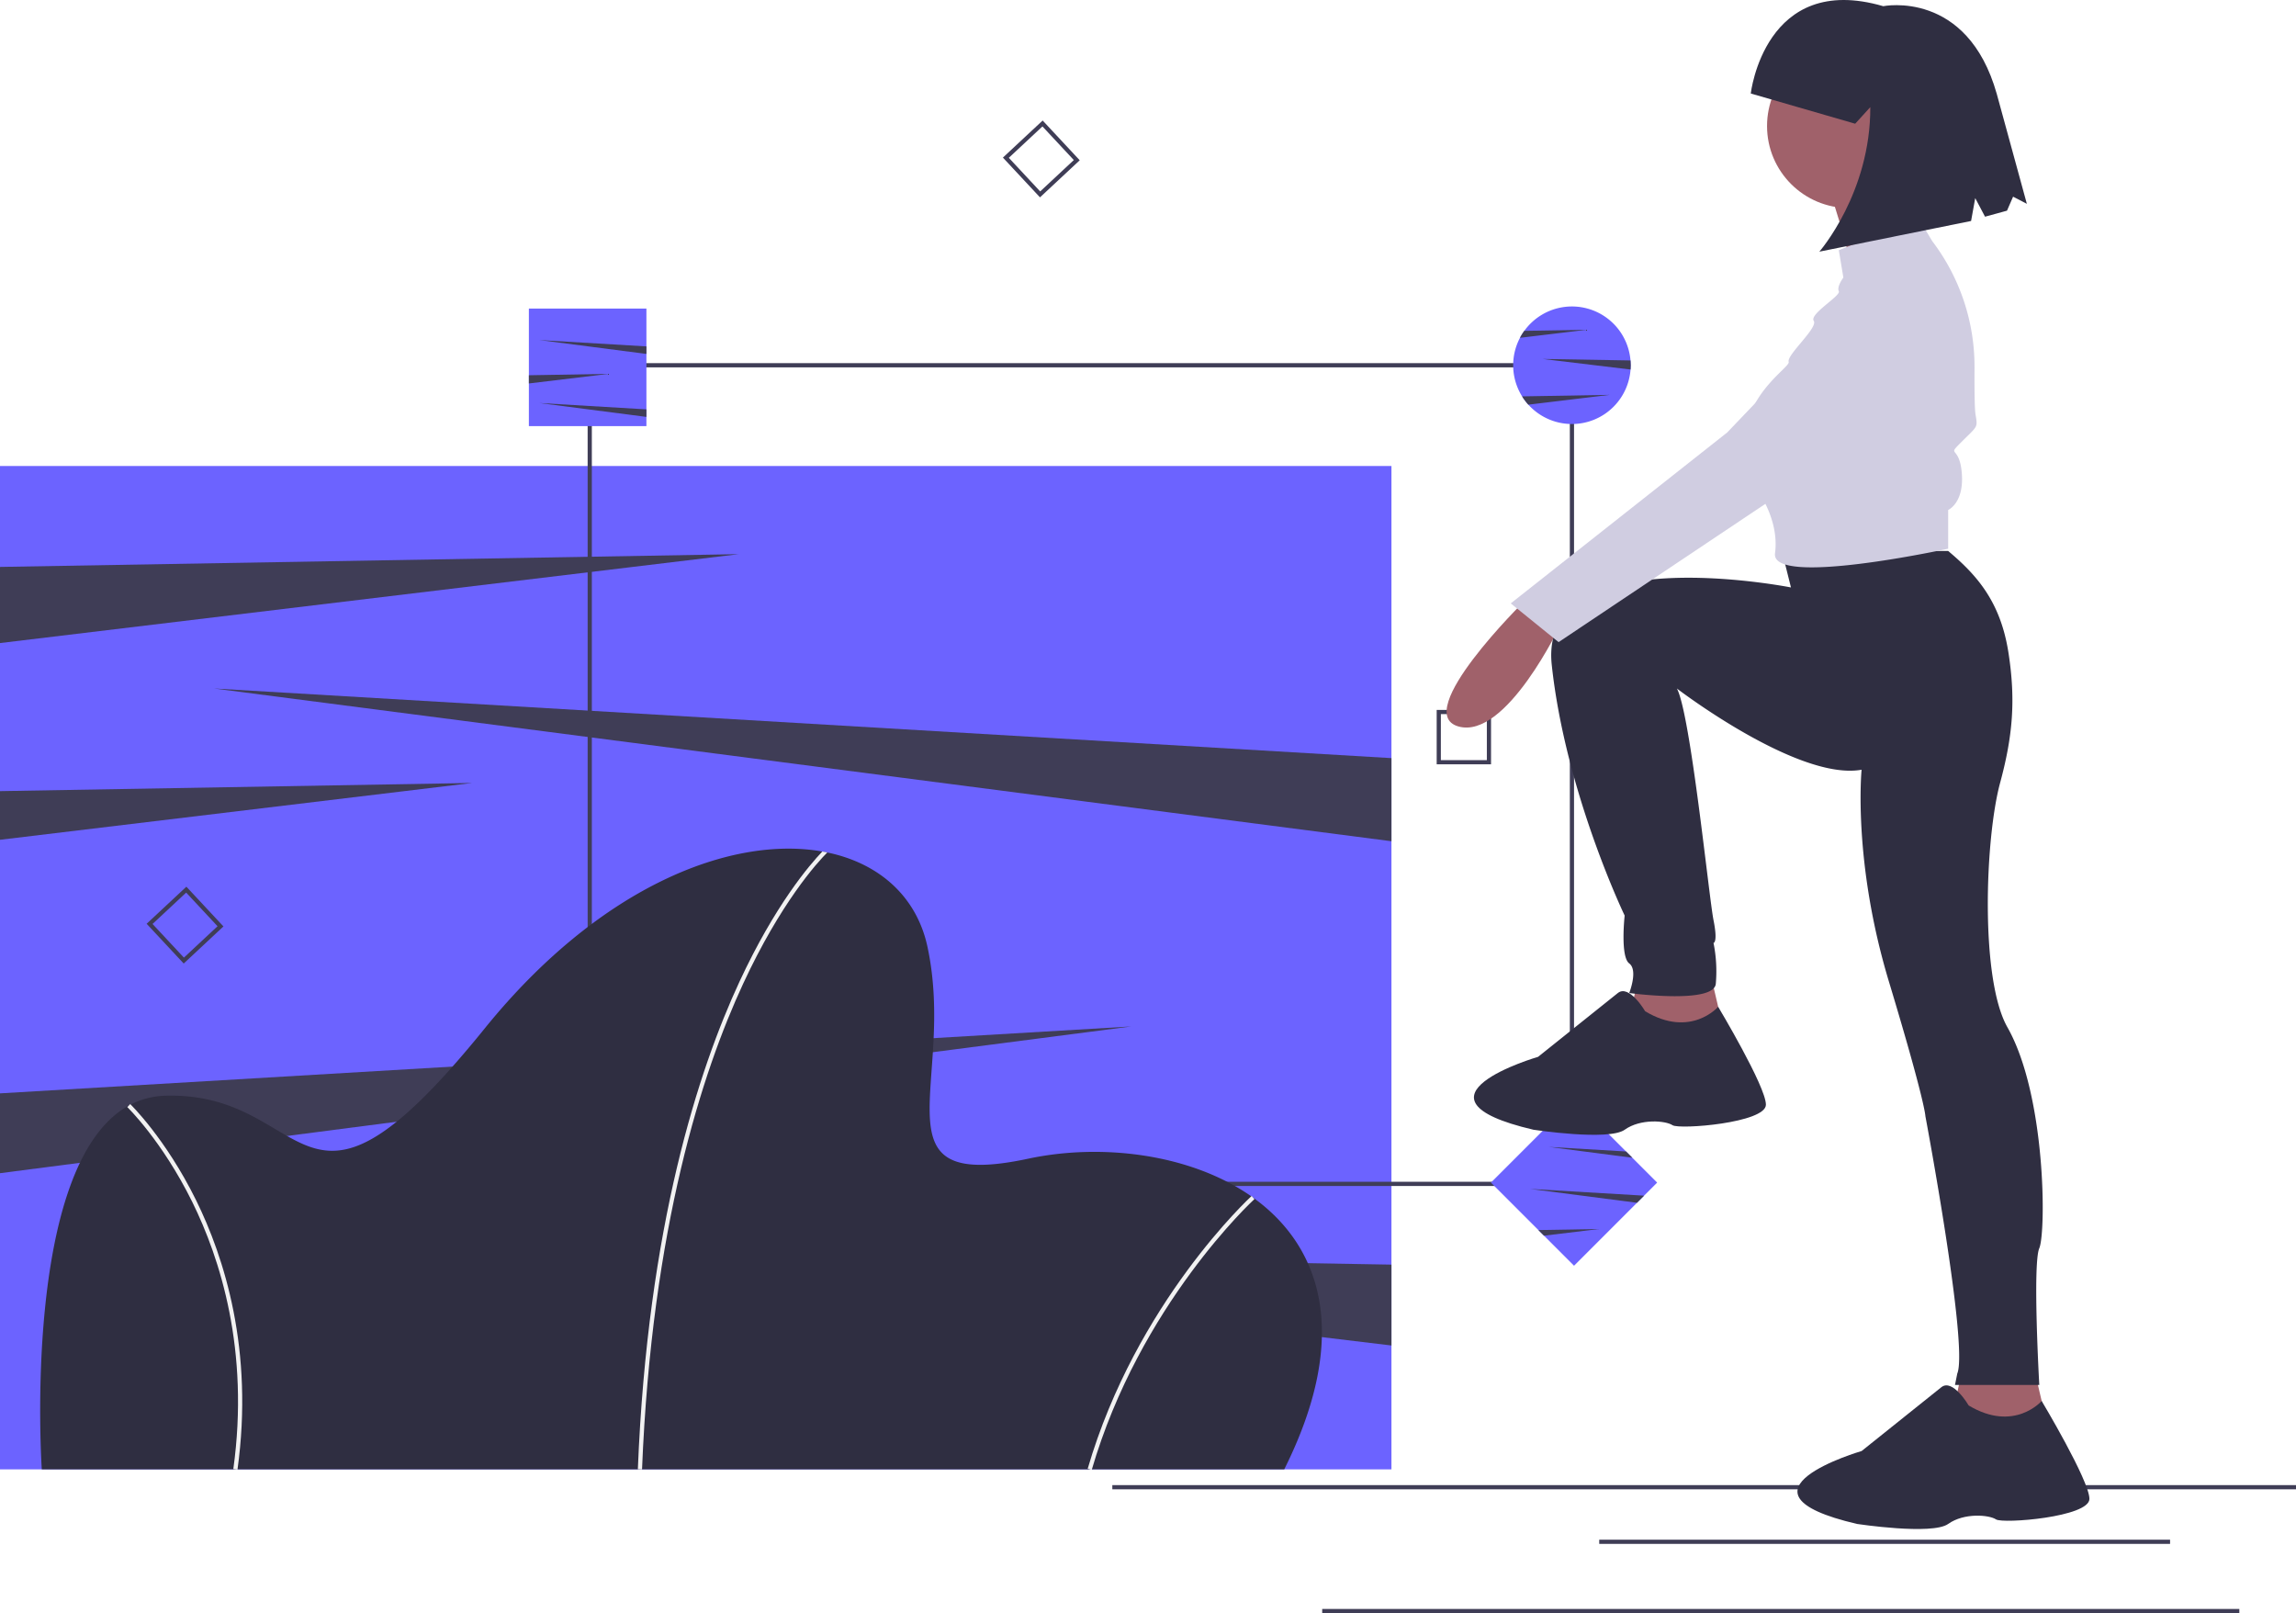 <svg id="a272bf3b-65e5-490b-bdf0-082990667e29"
     data-name="Layer 1"
     xmlns="http://www.w3.org/2000/svg"
     width="1094"
     height="768.5"
     viewBox="0 0 1094 768.5"
><title>image_focus</title>
  <rect x="530"
        y="707.5"
        width="564"
        height="2"
        fill="#3f3d56"
  />
  <path d="M548.53,159.766,530.866,140.828l18.938-17.664,17.664,18.938ZM533.682,140.926l14.946,16.024,16.024-14.946-14.946-16.024Z"
        transform="translate(-53 -65.75)"
        fill="#3f3d56"
  />
  <path d="M763.449,429.855h-25.897v-25.897h25.897Zm-23.905-1.992h21.913V405.95H739.544Z"
        transform="translate(-53 -65.75)"
        fill="#3f3d56"
  />
  <rect y="222"
        width="663"
        height="478"
        fill="#6c63ff"
  />
  <polygon points="352 264 0 306.35 0 270.08 352 264"
           fill="#3f3d56"
  />
  <polygon points="663 602.46 663 640.99 289 596 663 602.46"
           fill="#3f3d56"
  />
  <polygon points="539 489 0 558.9 0 520.87 539 489"
           fill="#3f3d56"
  />
  <polygon points="663 361.17 663 400.76 102 328 663 361.17"
           fill="#3f3d56"
  />
  <polygon points="225 373 0 400.07 0 376.89 225 373"
           fill="#3f3d56"
  />
  <path d="M803,630.75H333v-392H803Zm-468-2H801v-388H335Z"
        transform="translate(-53 -65.75)"
        fill="#3f3d56"
  />
  <path d="M830,239.75c0,.69-.02,1.37-.08,2.04a27.997,27.997,0,1,1-52.68-15.11,25.739,25.739,0,0,1,2.06-3.31,27.989,27.989,0,0,1,50.6,14.1C829.97,238.22,830,238.98,830,239.75Z"
        transform="translate(-53 -65.75)"
        fill="#6c63ff"
  />
  <path d="M830,239.75c0,.69-.02,1.37-.08,2.04L788,236.75l41.9.72C829.97,238.22,830,238.98,830,239.75Z"
        transform="translate(-53 -65.75)"
        fill="#3f3d56"
  />
  <path d="M820,253.86l-38.78,4.67a28.058,28.058,0,0,1-2.96-3.95Z"
        transform="translate(-53 -65.75)"
        fill="#3f3d56"
  />
  <path d="M809,222.86l-31.76,3.82a25.739,25.739,0,0,1,2.06-3.31Z"
        transform="translate(-53 -65.75)"
        fill="#3f3d56"
  />
  <path d="M664.91,765.75h-592S63.02,620.65,114.35,592.45c.3-.17.61-.34.92-.49A38.144,38.144,0,0,1,131.91,587.75c71-2,63,78,152-32C339.26,487.34,401.96,463.8,444.82,471.41c.79.14,1.57.29,2.35.45,24.84,5.16,42.61,21.06,47.74,44.89,14,65-27,117,48,101,35.11-7.49,77.45-2.27,106.3,17.92q.42.3.84.6C682.25,659.33,697.08,701.42,664.91,765.75Z"
        transform="translate(-53 -65.75)"
        fill="#2f2e41"
  />
  <path d="M447.17,471.86c-4.94,4.98-22.19,23.99-40.05,62.47-19.43,41.87-43.55,116-48.2,231.42v.04l-1-.04-1-.04c4.66-115.88,28.93-190.33,48.46-232.38,16.95-36.46,33.4-55.6,39.44-61.92C445.61,471.55,446.39,471.7,447.17,471.86Z"
        transform="translate(-53 -65.75)"
        fill="#f2f2f2"
  />
  <path d="M573.176,766.029l-1.92-.559c23.119-79.354,77.562-129.455,78.109-129.952l1.344,1.48C650.166,637.492,596.131,687.239,573.176,766.029Z"
        transform="translate(-53 -65.75)"
        fill="#f2f2f2"
  />
  <path d="M166.152,765.888l-1.981-.275C172.014,709.042,157.846,665.151,144.578,638.294c-14.366-29.08-30.757-44.963-30.921-45.12l1.384-1.443c.167.159,16.811,16.286,31.33,45.678C159.763,664.518,174.065,708.813,166.152,765.888Z"
        transform="translate(-53 -65.75)"
        fill="#f2f2f2"
  />
  <rect x="252"
        y="147"
        width="56"
        height="56"
        fill="#6c63ff"
  />
  <polygon points="257 162 308 165.02 308 168.61 257 162"
           fill="#3f3d56"
  />
  <polygon points="257 192 308 195.02 308 198.61 257 192"
           fill="#3f3d56"
  />
  <polygon points="252 182.68 290 178.11 252 178.77 252 182.68"
           fill="#3f3d56"
  />
  <polygon points="789.6 563.39 750 602.99 710.4 563.39 750 523.79 777.76 551.55 789.6 563.39"
           fill="#6c63ff"
  />
  <polygon points="774.77 548.56 777.76 551.55 738 546.39 774.77 548.56"
           fill="#3f3d56"
  />
  <polygon points="729 566.39 783.38 569.61 779.99 573 729 566.39"
           fill="#3f3d56"
  />
  <polygon points="762 585.5 735.68 588.67 733.01 586 762 585.5"
           fill="#3f3d56"
  />
  <path d="M140.53,524.766,122.866,505.828l18.938-17.664,17.664,18.938ZM125.681,505.926l14.946,16.024,16.024-14.946-14.946-16.024Z"
        transform="translate(-53 -65.75)"
        fill="#3f3d56"
  />
  <path d="M779.356,352.118s-54.276,53.19-31.48,59.704,48.848-48.848,48.848-48.848Z"
        transform="translate(-53 -65.75)"
        fill="#a0616a"
  />
  <polygon points="780.632 465.478 774.119 495.873 822.967 498.044 815.368 465.478 780.632 465.478"
           fill="#a0616a"
  />
  <polygon points="934.776 653.273 928.263 683.668 977.111 685.839 969.512 653.273 934.776 653.273"
           fill="#a0616a"
  />
  <path d="M902.02,328.236l4.342,17.368S785.869,321.723,792.382,382.512s34.737,119.407,34.737,119.407-2.171,19.539,2.171,22.796,0,14.112,0,14.112,40.164,5.428,41.25-4.342a68.083,68.083,0,0,0-1.086-19.539s2.171,0,0-10.855S858.513,405.691,852,393.75c0,0,57.618,44.124,88.013,38.696,0,0-4.342,43.421,13.026,100.953s17.368,64.046,17.368,64.046,20.625,109.638,15.197,122.664l-1.086,5.428h40.164s-3.257-57.533,0-65.131,3.257-72.73-15.197-105.295C996.418,532.048,998.852,465.18,1006,438.75c6.003-22.195,7.519-39.278,4-62-3.763-24.299-15-37-28.737-48.514Z"
        transform="translate(-53 -65.75)"
        fill="#2f2e41"
  />
  <circle cx="881.042"
          cy="60.037"
          r="39.079"
          fill="#a0616a"
  />
  <path d="M923.73,153.467s11.941,34.737,10.855,41.25,34.737-13.026,34.737-13.026-14.112-34.737-9.77-44.506Z"
        transform="translate(-53 -65.75)"
        fill="#a0616a"
  />
  <path d="M967.151,169.75l-37.993,15.197,2.171,13.026s-3.257,4.342-2.171,6.513-14.112,10.855-11.941,14.112S904.191,234.881,905.276,238.138s-34.737,22.796-15.197,60.789c0,0,10.131,13.17,8.861,28.744q-.067.821-.177,1.651c-2.171,16.283,82.5-2.171,82.5-2.171V308.697s7.599-3.257,6.513-17.368-7.599-7.599,0-15.197,7.599-6.513,6.513-13.026c-.433-2.601-.521-11.953-.469-22.249a98.776,98.776,0,0,0-20.156-60.25l0,0Z"
        transform="translate(-53 -65.75)"
        fill="#d0cde1"
  />
  <path d="M946.526,197.974,875.967,271.789l-103.124,81.414,22.796,18.454,189.966-127.006S1001.887,175.178,946.526,197.974Z"
        transform="translate(-53 -65.75)"
        fill="#d0cde1"
  />
  <path d="M836.888,547.511s-7.599-13.026-13.026-8.684l-37.993,30.395s-67.302,19.539-2.171,34.737c0,0,35.822,5.428,43.421,0s19.539-4.342,22.796-2.171,44.506-1.086,44.506-9.77-22.751-46.638-22.751-46.638S858.599,560.537,836.888,547.511Z"
        transform="translate(-53 -65.75)"
        fill="#2f2e41"
  />
  <path d="M991.032,735.306s-7.599-13.026-13.026-8.684l-37.993,30.395s-67.302,19.539-2.171,34.737c0,0,35.822,5.428,43.421,0s19.539-4.342,22.796-2.171,44.506-1.086,44.506-9.77-22.751-46.638-22.751-46.638S1012.743,748.332,991.032,735.306Z"
        transform="translate(-53 -65.75)"
        fill="#2f2e41"
  />
  <path d="M887.21,110.289s6.607-58.082,63.119-41.591c0,0,39.979-8.132,54.099,41.8l14.332,52.349-6.56-3.409L1009.3,166.112l-10.47,2.866-4.674-8.85-1.97,10.894-72.304,14.618S944.335,157.702,944.162,116.782l-7.202,7.91Z"
        transform="translate(-53 -65.75)"
        fill="#2f2e41"
  />
  <rect x="762"
        y="733.5"
        width="272"
        height="2"
        fill="#3f3d56"
  />
  <rect x="630"
        y="766.5"
        width="437"
        height="2"
        fill="#3f3d56"
  />
</svg>
